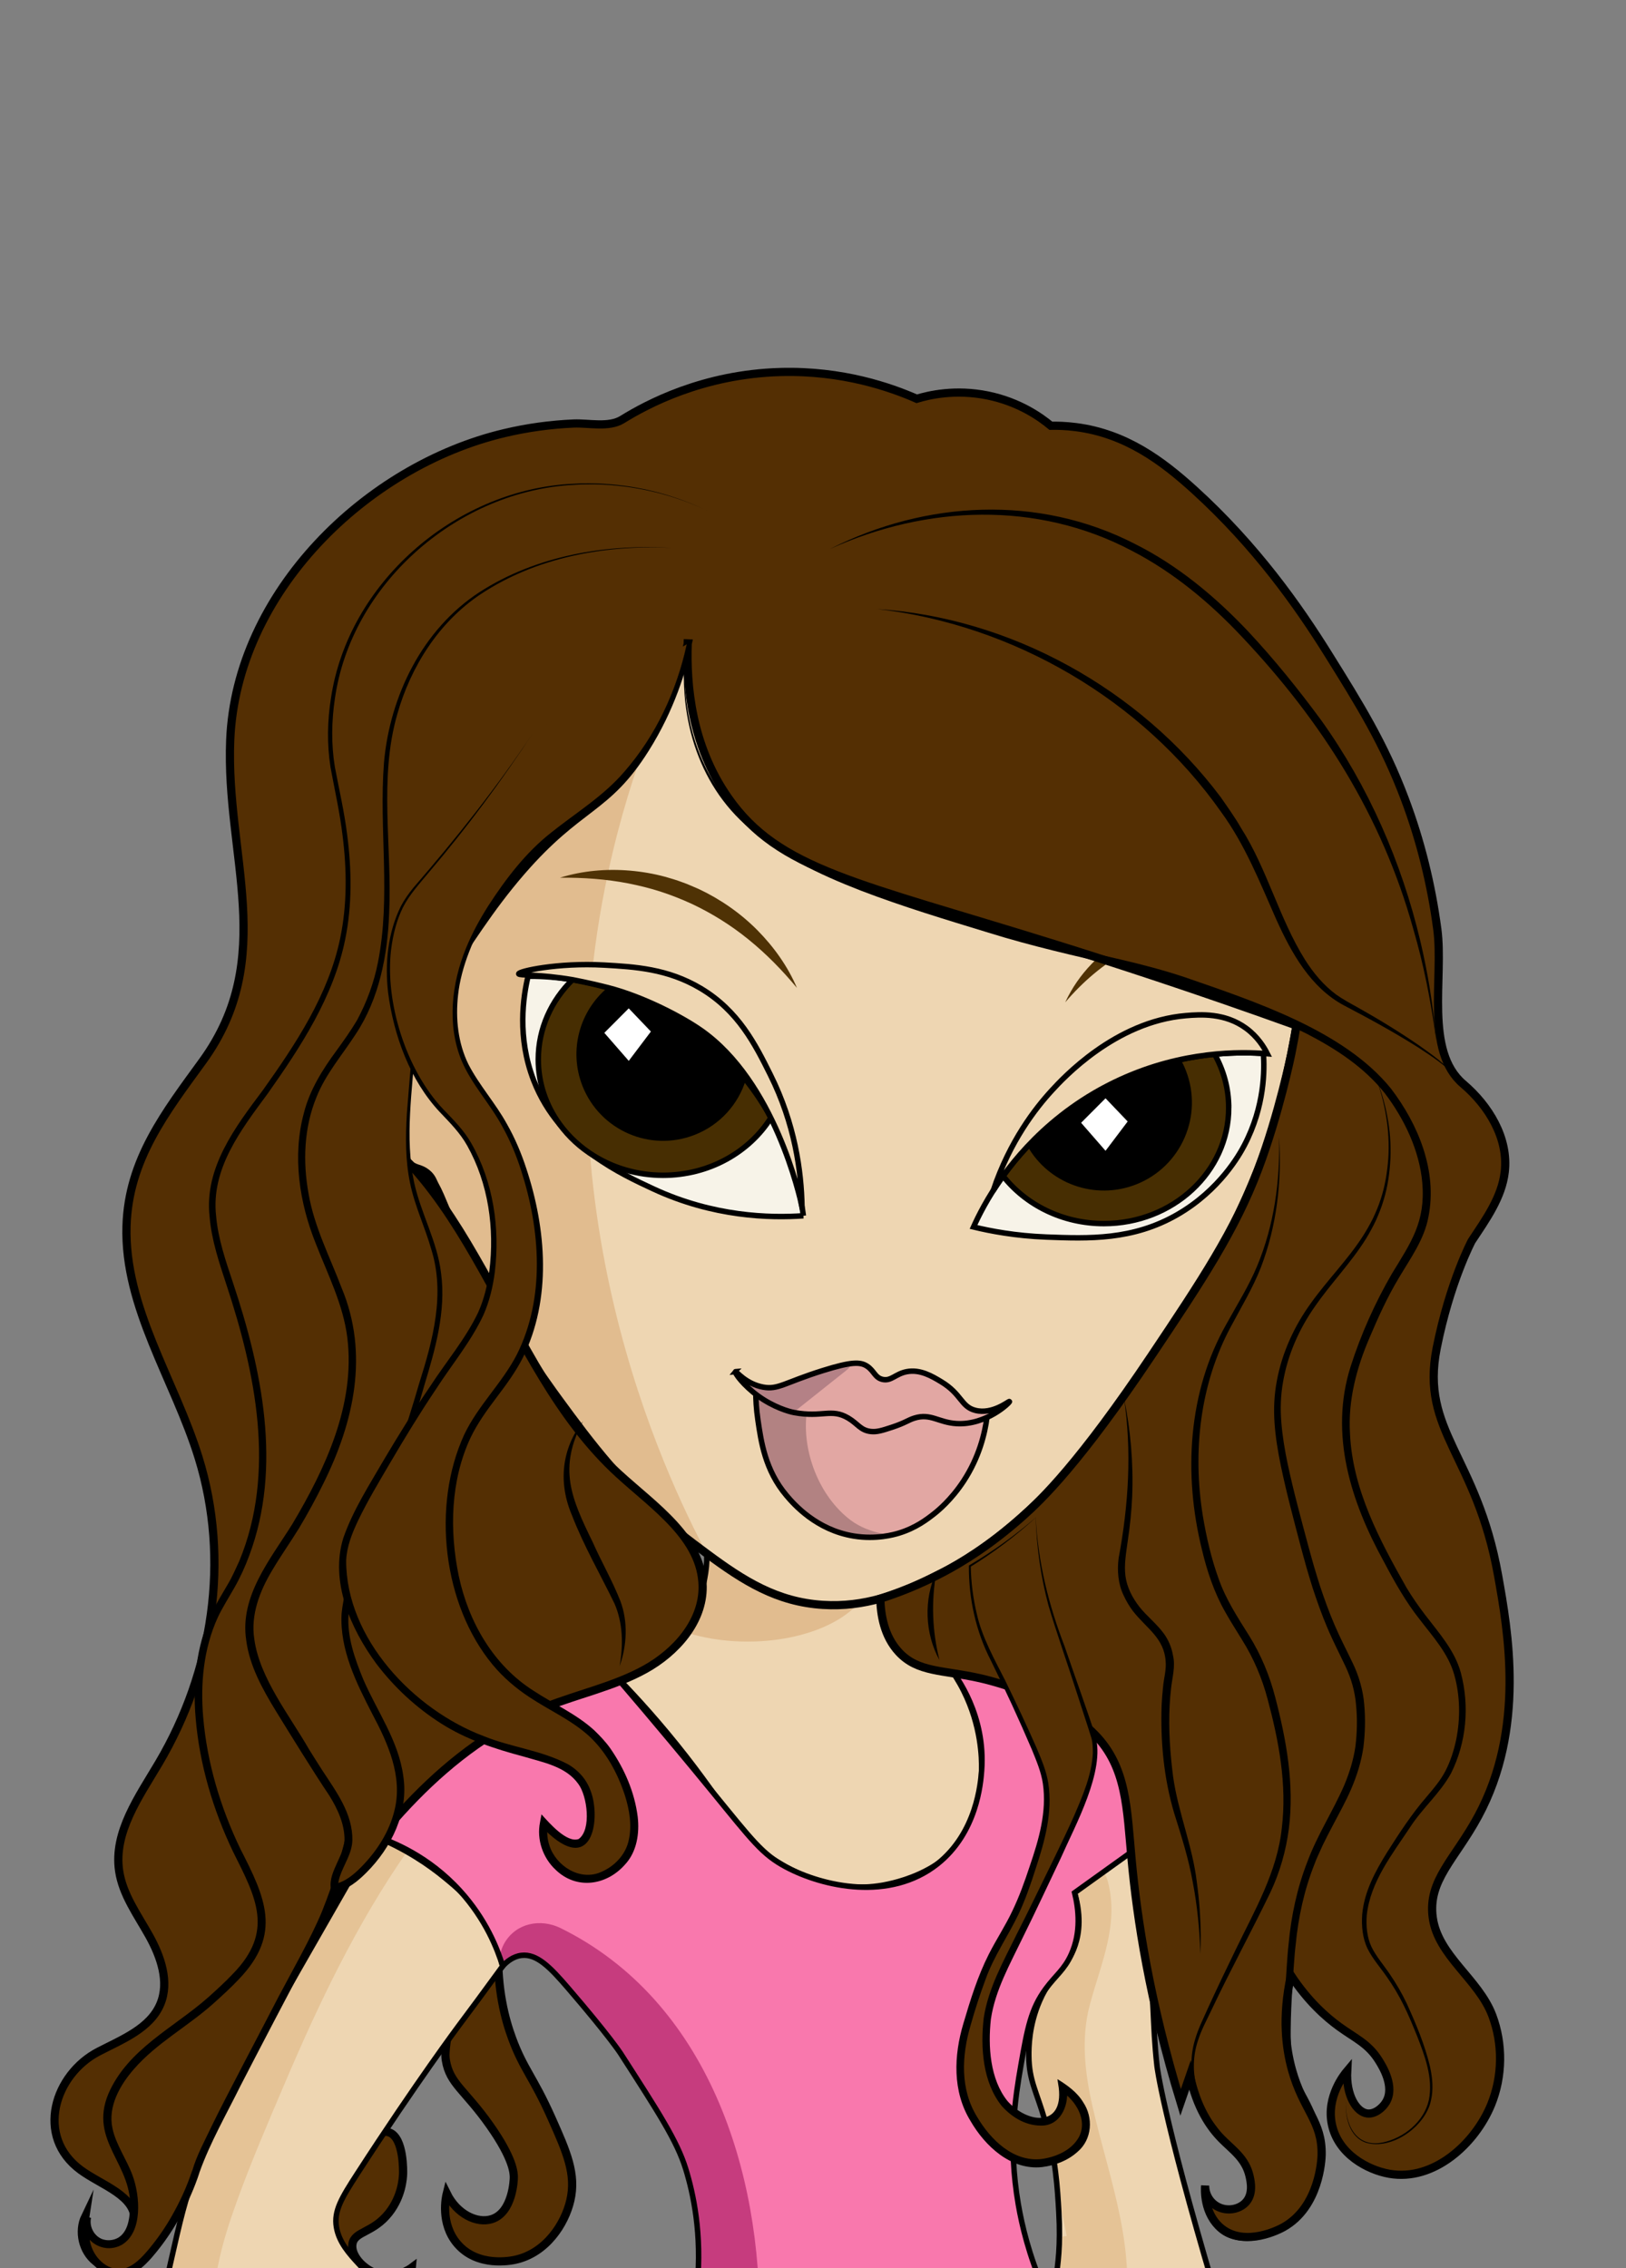 <?xml version="1.0" encoding="UTF-8"?>
<svg id="SO_3" data-name="SO 3" xmlns="http://www.w3.org/2000/svg" xmlns:xlink="http://www.w3.org/1999/xlink" viewBox="0 0 595 830">
  <rect x="0" y="0" width="595" height="830" fill="#808080" stroke="none"/>
  <defs>
    <style>
      .cls-1, .cls-2, .cls-3, .cls-4, .cls-5, .cls-6, .cls-7, .cls-8, .cls-9, .cls-10 {
        stroke: #000;
        stroke-miterlimit: 10;
      }

      .cls-1, .cls-8 {
        fill: none;
      }

      .cls-1, .cls-9, .cls-10 {
        stroke-width: 3px;
      }

      .cls-11 {
        clip-path: url(#clippath);
      }

      .cls-12, .cls-6 {
        fill: #f978ad;
      }

      .cls-13, .cls-3, .cls-10 {
        fill: #eed6b2;
      }

      .cls-14, .cls-4 {
        fill: #e2a7a3;
      }

      .cls-3, .cls-4, .cls-5, .cls-6, .cls-7, .cls-8 {
        stroke-width: 2px;
      }

      .cls-5 {
        fill: #472e02;
      }

      .cls-7 {
        fill: #f7f3e8;
      }

      .cls-15 {
        clip-path: url(#clippath-1);
      }

      .cls-16 {
        clip-path: url(#clippath-4);
      }

      .cls-17 {
        clip-path: url(#clippath-3);
      }

      .cls-18 {
        clip-path: url(#clippath-2);
      }

      .cls-19 {
        clip-path: url(#clippath-6);
      }

      .cls-20 {
        clip-path: url(#clippath-5);
      }

      .cls-9, .cls-21 {
        fill: #542f03;
      }

      .cls-22, .cls-23, .cls-21, .cls-24, .cls-25, .cls-26, .cls-27, .cls-28, .cls-29 {
        stroke-width: 0px;
      }

      .cls-23 {
        fill: #4f3205;
      }

      .cls-24 {
        fill: #c63c7e;
      }

      .cls-25 {
        fill: #e1bc8f;
      }

      .cls-26 {
        fill: #b28282;
      }

      .cls-27 {
        fill: #b48186;
      }

      .cls-28 {
        fill: #fff;
      }

      .cls-29 {
        fill: #e5c396;
      }
    </style>
    <clipPath id="clippath">
      <path class="cls-3" d="M259.04,555.85c-3.26,4.47,1.4,8.68-1.24,22.01-.78,3.95-2.68,12.96-9.61,21.08-8.13,9.52-18.74,12.59-23.56,13.64,5.21,5.29,13.54,14.08,22.94,25.73,19.41,24.07,21.97,33.78,36.59,42.79,5.05,3.12,19.15,11.53,37.21,8.99,3.67-.52,24.37-3.85,33.49-20.77,4.03-7.47,4.19-14.6,4.34-21.39.11-4.84-.2-16.5-6.51-29.15-1.88-3.76-3.82-6.69-5.27-8.68-5.11.19-12.16-.43-17.67-4.96-10.21-8.39-4.58-21.52-11.78-34.11-12.01-21-51.25-25.68-58.91-15.19Z"/>
    </clipPath>
    <clipPath id="clippath-1">
      <path class="cls-3" d="M392.78,691.1c3.04,9.5,2.14,16.19.67,20.63-2.89,8.71-8.25,9.53-12.98,20.3-4.02,9.15-4.02,17.37-3.99,20.3.1,9.24,2.82,12.86,5.99,23.96,3.87,13.52,4.49,24.44,4.99,33.27,1.39,24.47-4.33,28.16.33,34.93,11.37,16.53,53.91,6.9,55.56-.67.19-.86.87-6.38.87-6.37h0c-18.89-63.84-20.84-81.46-20.84-81.46-1.84-16.64-.67-21.99-3.85-49.48-1.46-12.62-3.03-22.93-4.13-29.7-7.54,4.77-15.08,9.54-22.62,14.31Z"/>
    </clipPath>
    <clipPath id="clippath-2">
      <path class="cls-3" d="M137.25,671.91c-4.6,8.04-20.91,36.52-30.41,53.12-7.2,12.57-24.51,42.78-35.13,69.39-3.93,9.86-5.75,17.9-9.38,33.97-2.05,9.07-2.02,10.57-1.33,12.29,6.95,17.19,59.34,4.33,70.25.86,1.73-.55,4.32-1.47,5.14-3.66,2.16-5.8-11.44-11.85-13.28-22.9-1-5.98,1.9-10.72,7.71-19.7,21.54-33.29,37.2-54.24,37.2-54.24,3.5-4.68,9.07-12.17,15.91-21.58-.97-4.33-2.95-10.78-7.28-17.56-4.49-7.02-9.41-11.12-14.14-14.99-5.29-4.33-13.62-10.21-25.27-14.99Z"/>
    </clipPath>
    <clipPath id="clippath-3">
      <path class="cls-10" d="M470.06,396.84c-7.05,30.68-20,54.59-30.07,73.16-10,18.45-26.88,45.82-53.62,73.17-19.02,19.45-31.7,27.3-41.09,32.07-6.79,3.44-14.42,7.31-23.16,9.73-6.35,1.76-13.3,2.77-20.94,2.29-16.83-1.03-29-8.72-42.55-18.77-1.66-1.22-3.34-2.49-5.06-3.78-1.67-1.26-3.28-2.52-4.85-3.78-20.28-16.31-32.69-33.02-44.26-48.83-3.44-4.7-28.29-38.68-41.59-70.16-1.25-2.95-2.27-5.61-3.96-8.66-.37-.68-.79-2.09-2.05-3.37-1.64-1.64-3.55-2.16-4.05-2.31-4.99-1.5-16.88-11.26-23.56-23.96-2.06-3.92-3.14-7.2-3.77-10.15-.92-4.31-1.68-7.9-.2-11.18,3.06-6.75,13.45-7.36,14.31-7.4.45-8.36,1.62-19.87,4.74-33.2,10.89-46.5,42.86-102.51,90.47-135.72,14.97-10.44,31.49-18.63,49.38-23.57,10.84-2.99,22.18-4.78,34-5.16,48.81-1.56,98.27,23.03,127.98,61.48,46.4,60.05,29.37,134.23,23.9,158.1Z"/>
    </clipPath>
    <clipPath id="clippath-4">
      <path class="cls-6" d="M224.62,612.59c-11.11,2.28-27.89,7.14-45.65,18.32-21.94,13.81-34.99,30.75-41.72,40.99,6.34,2.06,19.45,7.27,31,19.93,9.59,10.51,13.81,21.43,15.69,27.62,1.44-1.57,3.75-3.54,6.83-3.93,5.75-.72,10.73,4.56,17.11,11.97,15.14,17.59,19.19,23.88,19.19,23.88,13.71,21.32,20.66,31.95,23.84,42.24,2.74,8.88,6.06,23.81,4.18,43.08,24.6.38,49.49.58,74.66.61,17.44.02,34.75-.05,51.92-.21-5.15-12-7.7-22.64-9.05-30.49-3.84-22.34-.99-39.63.92-50.63,2.4-13.8,3.71-20.85,9.13-28.23,3.63-4.94,6.82-6.98,9.35-12.61,3.65-8.13,2.68-16.56,1.22-22.55,6.95-4.98,13.9-9.97,20.85-14.95-.8-15.3-3.69-27.24-6.23-35.34-3.06-9.77-5.22-12.74-6.88-14.62-3.77-4.25-8.6-6.9-26.81-11.62-6.97-1.81-16.03-3.95-26.76-5.94,2.74,3.48,13.3,17.72,11.78,37.83-.33,4.38-1.71,22.71-16.26,34.18-17.4,13.71-41.77,8.26-55.36,1.01-8.62-4.6-12.23-9.57-27.01-27.65-7.89-9.65-20.16-24.49-35.93-42.88Z"/>
    </clipPath>
    <clipPath id="clippath-5">
      <path class="cls-4" d="M276.57,509.27c0,2.57.15,6.13.77,10.32,1.14,7.71,2.55,18.32,10.49,27.69,2.62,3.1,10.88,12.57,24.6,14.79,8.25,1.33,14.82-.55,16.54-1.08,6.18-1.9,10.24-5.03,12.91-7.13,1.21-.95,6.18-4.96,10.76-11.96,5.73-8.77,7.75-17.49,8.52-23.24-2.28-.47-5.8-1.15-10.13-1.77-18.7-2.65-29.06-.73-42.21-1.34-7.65-.35-18.73-1.68-32.23-6.28Z"/>
    </clipPath>
    <clipPath id="clippath-6">
      <path class="cls-4" d="M269.15,501.92c.18-.23,3.74,4.49,10.11,5.66,5.51,1.01,7.72-1.63,21.83-6.06,10.46-3.28,13.7-3.23,16.17-1.62,2.63,1.72,2.85,4.19,5.66,4.85,3.19.75,4.72-2.03,8.89-2.83,4.91-.93,9.25,1.67,12.53,3.64,7.63,4.58,7.23,9.13,12.53,10.51,6.38,1.66,12.39-3.52,12.53-3.23.17.35-8.49,8.74-19.4,8.08-6.59-.4-9.42-3.86-15.36-2.02-2.4.74-3.3,1.73-8.21,3.35-3.68,1.21-5.57,1.81-7.79,1.56-3.78-.43-4.77-2.86-8.25-4.91-6.26-3.69-9.36-.09-19.81-2.02-1.8-.33-7.47-1.91-13.25-6.12-5.09-3.71-8.59-8.31-8.17-8.84Z"/>
    </clipPath>
  </defs>
  <g>
    <path class="cls-9" d="M170.25,713.81c-3.13,11.97-4.99,21.82-6.13,28.78-1.3,7.93-1.24,9.59-.97,11.3,1.39,8.61,6.97,10.85,16.15,23.9,8.61,12.24,8.74,17.45,8.72,19.05,0,.53-.31,12.71-8.07,15.18-5.45,1.73-12.79-1.88-16.47-9.37-.28,1.11-2.53,10.93,3.88,18.42,7.44,8.7,19.65,6.17,21.31,5.8,11.21-2.52,18.02-13.06,20.02-21.64,2.27-9.7-1.38-17.89-6.78-30.03-6.86-15.41-10.29-17.89-14.53-29.39-2.58-7-5.48-17.89-5.07-32.84-4.02.28-8.03.55-12.05.83Z"/>
    <path class="cls-9" d="M142.56,780.35c5.26,2.07,4.96,14.36,4.94,15.07-.06,1.72-.46,8.33-5.19,14.32-5.83,7.4-12.54,6.66-13.34,11.34-.71,4.16,3.86,9.17,8.89,10.89,6.65,2.27,12.32-1.83,12.84-2.22-.18,2.06-.9,6.72-4.45,9.38-5.93,4.46-15.4.09-20-3.46-11.11-8.56-9.75-24.54-9.63-25.68,1.79-17.73,19.02-32.36,25.93-29.64Z"/>
  </g>
  <g>
    <path class="cls-22" d="M310.43,746.1c13.19-4.56,26.97-7.19,40.11-11.93,3.21-1.16,6.41-2.43,9.42-4.05,1.7-.92.19-3.51-1.51-2.59-5.61,3.04-11.85,4.93-17.93,6.76-6.98,2.1-14.04,3.95-21.06,5.92-3.29.93-6.58,1.88-9.82,2.99-1.81.63-1.03,3.53.8,2.89h0Z"/>
    <g>
      <path class="cls-13" d="M259.04,555.85c-3.26,4.47,1.4,8.68-1.24,22.01-.78,3.95-2.68,12.96-9.61,21.08-8.13,9.52-18.74,12.59-23.56,13.64,5.21,5.29,13.54,14.08,22.94,25.73,19.41,24.07,21.97,33.78,36.59,42.79,5.05,3.12,19.15,11.53,37.21,8.99,3.67-.52,24.37-3.85,33.49-20.77,4.03-7.47,4.19-14.6,4.34-21.39.11-4.84-.2-16.5-6.51-29.15-1.88-3.76-3.82-6.69-5.27-8.68-5.11.19-12.16-.43-17.67-4.96-10.21-8.39-4.58-21.52-11.78-34.11-12.01-21-51.25-25.68-58.91-15.19Z"/>
      <g class="cls-11">
        <ellipse class="cls-25" cx="273.59" cy="575.64" rx="45.13" ry="25.05"/>
      </g>
      <path class="cls-8" d="M259.04,555.85c-3.26,4.47,1.4,8.68-1.24,22.01-.78,3.95-2.68,12.96-9.61,21.08-8.13,9.52-18.74,12.59-23.56,13.64,5.21,5.29,13.54,14.08,22.94,25.73,19.41,24.07,21.97,33.78,36.59,42.79,5.05,3.12,19.15,11.53,37.21,8.99,3.67-.52,24.37-3.85,33.49-20.77,4.03-7.47,4.19-14.6,4.34-21.39.11-4.84-.2-16.5-6.51-29.15-1.88-3.76-3.82-6.69-5.27-8.68-5.11.19-12.16-.43-17.67-4.96-10.21-8.39-4.58-21.52-11.78-34.11-12.01-21-51.25-25.68-58.91-15.19Z"/>
    </g>
    <g>
      <path class="cls-13" d="M392.78,691.1c3.04,9.5,2.14,16.19.67,20.63-2.89,8.71-8.25,9.53-12.98,20.3-4.02,9.15-4.02,17.37-3.99,20.3.1,9.24,2.82,12.86,5.99,23.96,3.87,13.52,4.49,24.44,4.99,33.27,1.39,24.47-4.33,28.16.33,34.93,11.37,16.53,53.91,6.9,55.56-.67.19-.86.87-6.38.87-6.37h0c-18.89-63.84-20.84-81.46-20.84-81.46-1.84-16.64-.67-21.99-3.85-49.48-1.46-12.62-3.03-22.93-4.13-29.7-7.54,4.77-15.08,9.54-22.62,14.31Z"/>
      <g class="cls-15">
        <path class="cls-29" d="M385.16,694.09c3.35,12.85-5.37,26.35-7.74,38.77-2.57,13.48-1.38,26.98,1.42,40.33,5.02,23.93,17.14,49.12,11.41,73.96l17.55-4.63c-3.77-4.83-5.68-10.68-6.71-16.63-.96-5.59-7.83-8.73-12.92-7.33-5.91,1.62-8.3,7.31-7.33,12.92,1.68,9.75,6.08,18.17,12.11,25.9,4.89,6.27,15.91,2.47,17.55-4.63,6.5-28.19-4.56-54.9-10.73-82.02-2.78-12.23-4.25-24.83-.98-37.11,4.01-15.08,10.76-29.18,6.62-45.09-3.4-13.07-23.66-7.53-20.25,5.58h0Z"/>
      </g>
      <path class="cls-8" d="M392.78,691.1c3.04,9.5,2.14,16.19.67,20.63-2.89,8.71-8.25,9.53-12.98,20.3-4.02,9.15-4.02,17.37-3.99,20.3.1,9.24,2.82,12.86,5.99,23.96,3.87,13.52,4.49,24.44,4.99,33.27,1.39,24.47-4.33,28.16.33,34.93,11.37,16.53,53.91,6.9,55.56-.67.19-.86.87-6.38.87-6.37h0c-18.89-63.84-20.84-81.46-20.84-81.46-1.84-16.64-.67-21.99-3.85-49.48-1.46-12.62-3.03-22.93-4.13-29.7-7.54,4.77-15.08,9.54-22.62,14.31Z"/>
    </g>
    <g>
      <path class="cls-13" d="M137.25,671.91c-4.6,8.04-20.91,36.52-30.41,53.12-7.2,12.57-24.51,42.78-35.13,69.39-3.93,9.86-5.75,17.9-9.38,33.97-2.05,9.07-2.02,10.57-1.33,12.29,6.95,17.19,59.34,4.33,70.25.86,1.73-.55,4.32-1.47,5.14-3.66,2.16-5.8-11.44-11.85-13.28-22.9-1-5.98,1.9-10.72,7.71-19.7,21.54-33.29,37.2-54.24,37.2-54.24,3.5-4.68,9.07-12.17,15.91-21.58-.97-4.33-2.95-10.78-7.28-17.56-4.49-7.02-9.41-11.12-14.14-14.99-5.29-4.33-13.62-10.21-25.27-14.99Z"/>
      <g class="cls-18">
        <path class="cls-29" d="M129.17,665.78c-19.7,28.23-34.12,59.52-47.45,91.14-13.68,32.44-30.26,65.92-25.2,102.06.86,6.16,8.71,9.52,14.15,8.03,6.63-1.82,8.9-7.97,8.03-14.15-2.23-15.89,2.49-32.12,7.82-46.91,5.29-14.71,11.52-29.15,17.65-43.53,12.58-29.53,26.45-58.64,44.87-85.03,3.56-5.1.93-12.78-4.13-15.73-5.73-3.35-12.17-.98-15.73,4.13h0Z"/>
        <path class="cls-22" d="M395.22,667.73v182.43c0,1.93,3,1.93,3,0v-182.43c0-1.93-3-1.93-3,0h0Z"/>
        <path class="cls-22" d="M405.63,773.54c3.7,27.25,8.03,54.41,12.99,81.45,1.39,7.61,2.84,15.21,4.33,22.81.37,1.89,3.26,1.09,2.89-.8-5.3-26.98-9.99-54.08-14.04-81.28-1.14-7.65-2.23-15.32-3.27-22.98-.11-.81-1.14-1.23-1.85-1.05-.87.23-1.16,1.05-1.05,1.85h0Z"/>
      </g>
      <path class="cls-8" d="M137.25,671.91c-4.6,8.04-20.91,36.52-30.41,53.12-7.2,12.57-24.51,42.78-35.13,69.39-3.93,9.86-5.75,17.9-9.38,33.97-2.05,9.07-2.02,10.57-1.33,12.29,6.95,17.19,59.34,4.33,70.25.86,1.73-.55,4.32-1.47,5.14-3.66,2.16-5.8-11.44-11.85-13.28-22.9-1-5.98,1.9-10.72,7.71-19.7,21.54-33.29,37.2-54.24,37.2-54.24,3.5-4.68,9.07-12.17,15.91-21.58-.97-4.33-2.95-10.78-7.28-17.56-4.49-7.02-9.41-11.12-14.14-14.99-5.29-4.33-13.62-10.21-25.27-14.99Z"/>
    </g>
    <g>
      <path class="cls-13" d="M470.06,396.84c-7.05,30.68-20,54.59-30.07,73.16-10,18.45-26.88,45.82-53.62,73.17-19.02,19.45-31.7,27.3-41.09,32.07-6.79,3.44-14.42,7.31-23.16,9.73-6.35,1.76-13.3,2.77-20.94,2.29-16.83-1.03-29-8.72-42.55-18.77-1.66-1.22-3.34-2.49-5.06-3.78-1.67-1.26-3.28-2.52-4.85-3.78-20.28-16.31-32.69-33.02-44.26-48.83-3.44-4.7-28.29-38.68-41.59-70.16-1.25-2.95-2.27-5.61-3.96-8.66-.37-.68-.79-2.09-2.05-3.37-1.64-1.64-3.55-2.16-4.05-2.31-4.99-1.5-16.88-11.26-23.56-23.96-2.06-3.92-3.14-7.2-3.77-10.15-.92-4.31-1.68-7.9-.2-11.18,3.06-6.75,13.45-7.36,14.31-7.4.45-8.36,1.62-19.87,4.74-33.2,10.89-46.5,42.86-102.51,90.47-135.72,14.97-10.44,31.49-18.63,49.38-23.57,10.84-2.99,22.18-4.78,34-5.16,48.81-1.56,98.27,23.03,127.98,61.48,46.4,60.05,29.37,134.23,23.9,158.1Z"/>
      <g class="cls-17">
        <path class="cls-25" d="M299.79,162.78c-22.69,26.96-60.68,79.79-77.19,156.15-26.43,122.31,20.58,220.32,36.02,249.56-15.43.06-55.15-1.97-86.59-30.42-21.91-19.82-29.4-42.5-39.04-77.19-12.35-44.47-24.07-86.67-9.76-139.29,14.61-53.71,47.62-86.26,60.33-98.48,44.8-43.08,94.84-56.07,116.22-60.33Z"/>
      </g>
      <path class="cls-1" d="M470.06,396.84c-7.05,30.68-20,54.59-30.07,73.16-10,18.45-26.88,45.82-53.62,73.17-19.02,19.45-31.7,27.3-41.09,32.07-6.79,3.44-14.42,7.31-23.16,9.73-6.35,1.76-13.3,2.77-20.94,2.29-16.83-1.03-29-8.72-42.55-18.77-1.66-1.22-3.34-2.49-5.06-3.78-1.67-1.26-3.28-2.52-4.85-3.78-20.28-16.31-32.69-33.02-44.26-48.83-3.44-4.7-28.29-38.68-41.59-70.16-1.25-2.95-2.27-5.61-3.96-8.66-.37-.68-.79-2.09-2.05-3.37-1.64-1.64-3.55-2.16-4.05-2.31-4.99-1.5-16.88-11.26-23.56-23.96-2.06-3.92-3.14-7.2-3.77-10.15-.92-4.31-1.68-7.9-.2-11.18,3.06-6.75,13.45-7.36,14.31-7.4.45-8.36,1.62-19.87,4.74-33.2,10.89-46.5,42.86-102.51,90.47-135.72,14.97-10.44,31.49-18.63,49.38-23.57,10.84-2.99,22.18-4.78,34-5.16,48.81-1.56,98.27,23.03,127.98,61.48,46.4,60.05,29.37,134.23,23.9,158.1Z"/>
    </g>
  </g>
  <g>
    <path class="cls-12" d="M224.62,612.59c-11.11,2.28-27.89,7.14-45.65,18.32-21.94,13.81-34.99,30.75-41.72,40.99,6.34,2.06,19.45,7.27,31,19.93,9.59,10.51,13.81,21.43,15.69,27.62,1.44-1.57,3.75-3.54,6.83-3.93,5.75-.72,10.73,4.56,17.11,11.97,15.14,17.59,19.19,23.88,19.19,23.88,13.71,21.32,20.66,31.95,23.84,42.24,2.74,8.88,6.06,23.81,4.18,43.08,24.6.38,49.49.58,74.66.61,17.44.02,34.75-.05,51.92-.21-5.15-12-7.7-22.64-9.05-30.49-3.84-22.34-.99-39.63.92-50.63,2.4-13.8,3.71-20.85,9.13-28.23,3.63-4.94,6.82-6.98,9.35-12.61,3.65-8.13,2.68-16.56,1.22-22.55,6.95-4.98,13.9-9.97,20.85-14.95-.8-15.3-3.69-27.24-6.23-35.34-3.06-9.77-5.22-12.74-6.88-14.62-3.77-4.25-8.6-6.9-26.81-11.62-6.97-1.81-16.03-3.95-26.76-5.94,2.74,3.48,13.3,17.72,11.78,37.83-.33,4.38-1.71,22.71-16.26,34.18-17.4,13.71-41.77,8.26-55.36,1.01-8.62-4.6-12.23-9.57-27.01-27.65-7.89-9.65-20.16-24.49-35.93-42.88Z"/>
    <g class="cls-16">
      <path class="cls-24" d="M190.01,731.45c5.26,2.6,10.26,5.6,14.99,9.07,1.13.83-.64-.61,1.18.93,1.17.99,2.33,1.96,3.47,2.98,2.09,1.87,4.09,3.83,6.03,5.86,7.36,7.71,12.82,15.66,18.21,26.46,11.36,22.75,14.43,48.72,13.98,74.3-.14,7.85,7,15.36,15,15,8.25-.37,14.85-6.59,15-15,1-56.32-18.78-118.88-72.71-145.51-7.26-3.58-16.23-1.95-20.52,5.38-3.87,6.62-1.91,16.92,5.38,20.52h0Z"/>
    </g>
    <path class="cls-8" d="M224.62,612.59c-11.11,2.28-27.89,7.14-45.65,18.32-21.94,13.81-34.99,30.75-41.72,40.99,6.34,2.06,19.45,7.27,31,19.93,9.59,10.51,13.81,21.43,15.69,27.62,1.44-1.57,3.75-3.54,6.83-3.93,5.75-.72,10.73,4.56,17.11,11.97,15.14,17.59,19.19,23.88,19.19,23.88,13.71,21.32,20.66,31.95,23.84,42.24,2.74,8.88,6.06,23.81,4.18,43.08,24.6.38,49.49.58,74.66.61,17.44.02,34.75-.05,51.92-.21-5.15-12-7.7-22.64-9.05-30.49-3.84-22.34-.99-39.63.92-50.63,2.4-13.8,3.71-20.85,9.13-28.23,3.63-4.94,6.82-6.98,9.35-12.61,3.65-8.13,2.68-16.56,1.22-22.55,6.95-4.98,13.9-9.97,20.85-14.95-.8-15.3-3.69-27.24-6.23-35.34-3.06-9.77-5.22-12.74-6.88-14.62-3.77-4.25-8.6-6.9-26.81-11.62-6.97-1.81-16.03-3.95-26.76-5.94,2.74,3.48,13.3,17.72,11.78,37.83-.33,4.38-1.71,22.71-16.26,34.18-17.4,13.71-41.77,8.26-55.36,1.01-8.62-4.6-12.23-9.57-27.01-27.65-7.89-9.65-20.16-24.49-35.93-42.88Z"/>
  </g>
  <path class="cls-7" d="M455.35,419.07c-1.65,3.16-8.92,16.39-24.57,25.4-16.31,9.38-32.34,8.78-47.92,8.19-11.32-.43-20.53-2.21-26.62-3.69,1.74-3.87,5.12-10.76,10.81-18.65,2.6-3.61,5.68-7.44,9.31-11.28,6.02-6.38,13.55-12.81,22.88-18.4,11.31-6.78,22.46-10.65,32.3-12.81,4.64-1.02,8.99-1.66,12.93-2.05,7.91-.78,14.18-.54,17.85-.29.4,5.77.56,19.19-6.97,33.58Z"/>
  <path class="cls-7" d="M293.98,444.88c-12.29.85-32.89.38-54.88-9.83-6.06-2.81-14.02-6.52-21.71-12.06-4.41-3.17-8.73-6.95-12.55-11.52-.02-.03-.05-.07-.07-.1-3.79-4.52-7.08-9.82-9.49-16.05-6.12-15.84-3.82-30.6-2.05-38.09,2.66-.02,8.54.03,16.28,1.26,3.88.62,8.23,1.53,12.87,2.87,12.21,3.53,26.47,10.06,39.66,22.08,4.14,3.78,7.75,7.7,10.88,11.67,3.67,4.62,6.7,9.3,9.21,13.86,8.84,16.09,11.16,30.64,11.85,35.91Z"/>
  <path class="cls-5" d="M449.62,405.35c0,23.42-20.45,42.39-45.67,42.39-15.16,0-28.6-6.86-36.9-17.42,2.6-3.61,5.68-7.44,9.31-11.28,6.02-6.38,13.55-12.81,22.88-18.4,11.31-6.78,22.46-10.65,32.3-12.81,4.64-1.02,8.99-1.66,12.93-2.05,3.29,5.85,5.15,12.51,5.15,19.57Z"/>
  <path class="cls-2" d="M415.57,432.94c-14.9,5.86-31.58-.33-39.21-13.9,6.02-6.38,13.55-12.81,22.88-18.4,11.31-6.78,22.46-10.65,32.3-12.81.72,1.27,1.36,2.6,1.91,4,6.41,16.29-1.59,34.69-17.88,41.11Z"/>
  <path class="cls-5" d="M282.13,408.97c-7.91,12.61-22.63,21.09-39.49,21.09-9.34,0-18.02-2.6-25.25-7.07-4.94-3.04-9.21-6.96-12.55-11.52-.02-.03-.05-.07-.07-.1-4.93-6.77-7.8-14.92-7.8-23.7,0-11.31,4.77-21.58,12.54-29.18,3.88.62,8.23,1.53,12.87,2.87,12.21,3.53,26.47,10.06,39.66,22.08,4.14,3.78,7.75,7.7,10.88,11.67,3.67,4.62,6.7,9.3,9.21,13.86Z"/>
  <path class="cls-22" d="M272.92,395.11c-2.74,8.88-9.35,16.47-18.67,20.14-16.29,6.41-34.69-1.59-41.11-17.88-5.14-13.07-1-27.5,9.24-36.01,12.21,3.53,26.47,10.06,39.66,22.08,4.14,3.78,7.75,7.7,10.88,11.67Z"/>
  <path class="cls-28" d="M230.07,368.97c2.7,2.83,5.41,5.66,8.11,8.49-2.7,3.58-5.4,7.15-8.1,10.73-2.98-3.42-5.96-6.83-8.94-10.25,2.98-2.99,5.96-5.98,8.94-8.97Z"/>
  <path class="cls-28" d="M404.54,401.88c2.7,2.83,5.41,5.66,8.11,8.49-2.7,3.58-5.4,7.15-8.1,10.73-2.98-3.42-5.96-6.83-8.94-10.25,2.98-2.99,5.96-5.98,8.94-8.97Z"/>
  <path class="cls-3" d="M363.45,435.64c6.16-18.24,15.52-30.17,21.45-36.63,3.97-4.33,23.15-25.21,49.05-27.37,5.34-.45,14.29-1.06,22.04,4.62,4.14,3.04,6.48,6.8,7.75,9.32-9.94-.79-30.75-1.09-53.76,9.42-26.92,12.3-41.19,32.25-46.52,40.63Z"/>
  <path class="cls-3" d="M293.47,441.52c-.24-12.92-2.62-30.29-11.57-48.24-5.49-11.02-11.65-23.38-25.52-31.63-12.08-7.19-24.1-7.88-35.34-8.51-17-.94-31.28,2.26-31.22,3.21.04.68,7.37.06,19.69,2.15,0,0,6.3,1.18,12.87,2.87,13.12,3.36,27.12,10.77,34,15.55,27.08,18.82,36.42,61.38,37.09,64.6Z"/>
  <g>
    <g>
      <path class="cls-14" d="M276.57,509.27c0,2.57.15,6.13.77,10.32,1.14,7.71,2.55,18.32,10.49,27.69,2.62,3.1,10.88,12.57,24.6,14.79,8.25,1.33,14.82-.55,16.54-1.08,6.18-1.9,10.24-5.03,12.91-7.13,1.21-.95,6.18-4.96,10.76-11.96,5.73-8.77,7.75-17.49,8.52-23.24-2.28-.47-5.8-1.15-10.13-1.77-18.7-2.65-29.06-.73-42.21-1.34-7.65-.35-18.73-1.68-32.23-6.28Z"/>
      <g class="cls-20">
        <path class="cls-26" d="M276.86,511.57c.02,5.55-4.13,10.48-4.44,16.21-.39,7.08,2.69,13.94,5.08,20.44,5.12,13.93,10.79,27.66,16.88,41.2,1.77,3.94,7.5,4.89,10.95,2.87,4.06-2.37,4.65-6.99,2.87-10.95-5.52-12.28-10.62-24.74-15.26-37.38-1.71-4.64-5.38-11.28-4.44-16.36,1.05-5.69,4.4-9.98,4.38-16.04-.04-10.29-16.04-10.31-16,0h0Z"/>
        <path class="cls-26" d="M279.22,516.65c-2.42,18.39,6.66,39.36,20.93,51.1,16.61,13.65,41.89,11.82,62.05,11.13,10.27-.35,10.32-16.35,0-16-8.86.3-17.75.61-26.6-.01-8.06-.57-17.67-1.58-24.32-6.6-11.65-8.81-17.94-25.39-16.06-39.61.57-4.29-4.08-8-8-8-4.79,0-7.43,3.7-8,8h0Z"/>
      </g>
      <path class="cls-8" d="M276.57,509.27c0,2.57.15,6.13.77,10.32,1.14,7.71,2.55,18.32,10.49,27.69,2.62,3.1,10.88,12.57,24.6,14.79,8.25,1.33,14.82-.55,16.54-1.08,6.18-1.9,10.24-5.03,12.91-7.13,1.21-.95,6.18-4.96,10.76-11.96,5.73-8.77,7.75-17.49,8.52-23.24-2.28-.47-5.8-1.15-10.13-1.77-18.7-2.65-29.06-.73-42.21-1.34-7.65-.35-18.73-1.68-32.23-6.28Z"/>
    </g>
    <g>
      <path class="cls-14" d="M269.15,501.92c.18-.23,3.74,4.49,10.11,5.66,5.51,1.01,7.72-1.63,21.83-6.06,10.46-3.28,13.7-3.23,16.17-1.62,2.63,1.72,2.85,4.19,5.66,4.85,3.19.75,4.72-2.03,8.89-2.83,4.91-.93,9.25,1.67,12.53,3.64,7.63,4.58,7.23,9.13,12.53,10.51,6.38,1.66,12.39-3.52,12.53-3.23.17.35-8.49,8.74-19.4,8.08-6.59-.4-9.42-3.86-15.36-2.02-2.4.74-3.3,1.73-8.21,3.35-3.68,1.21-5.57,1.81-7.79,1.56-3.78-.43-4.77-2.86-8.25-4.91-6.26-3.69-9.36-.09-19.81-2.02-1.8-.33-7.47-1.91-13.25-6.12-5.09-3.71-8.59-8.31-8.17-8.84Z"/>
      <g class="cls-19">
        <path class="cls-27" d="M295.62,487.25c-11.44,9.1-22.89,18.2-34.33,27.3-4.23,3.36-3.51,10.63,0,14.14,4.18,4.18,9.9,3.37,14.14,0,11.44-9.1,22.89-18.2,34.33-27.3,4.23-3.36,3.51-10.63,0-14.14-4.18-4.18-9.9-3.37-14.14,0h0Z"/>
      </g>
      <path class="cls-8" d="M269.15,501.92c.18-.23,3.74,4.49,10.11,5.66,5.51,1.01,7.72-1.63,21.83-6.06,10.46-3.28,13.7-3.23,16.17-1.62,2.63,1.72,2.85,4.19,5.66,4.85,3.19.75,4.72-2.03,8.89-2.83,4.91-.93,9.25,1.67,12.53,3.64,7.63,4.58,7.23,9.13,12.53,10.51,6.38,1.66,12.39-3.52,12.53-3.23.17.35-8.49,8.74-19.4,8.08-6.59-.4-9.42-3.86-15.36-2.02-2.4.74-3.3,1.73-8.21,3.35-3.68,1.21-5.57,1.81-7.79,1.56-3.78-.43-4.77-2.86-8.25-4.91-6.26-3.69-9.36-.09-19.81-2.02-1.8-.33-7.47-1.91-13.25-6.12-5.09-3.71-8.59-8.31-8.17-8.84Z"/>
    </g>
  </g>
  <path class="cls-23" d="M389.82,366.73c9.49-20.65,33.93-34.79,56.5-28.13,7.36,2.15,14,6.25,19.05,11.67-7.94-4.71-16.2-7.87-25.15-8.5-19.98-1.43-37.78,10.18-50.39,24.96h0Z"/>
  <path class="cls-23" d="M291.64,361.51c-5.46-6.57-11.31-12.53-17.72-17.72-6.39-5.2-13.36-9.55-20.74-13.03-3.71-1.7-7.5-3.21-11.39-4.47-3.89-1.27-7.87-2.24-11.91-3.04-8.1-1.58-16.42-2.16-24.96-2.08,8.17-2.55,16.94-3.32,25.6-2.59,4.33.37,8.66,1.11,12.88,2.25,2.1.59,4.2,1.22,6.25,1.99,2.07.71,4.05,1.66,6.07,2.5,7.92,3.73,15.22,8.81,21.35,14.98,6.11,6.17,11.22,13.33,14.56,21.21Z"/>
  <path class="cls-9" d="M251.65,235.41c-.52,15.21,1.29,37.18,14.82,56.51,18.51,26.44,46.85,30.94,119.84,53.7,20.04,6.25,50.6,16.11,88.11,29.64-.42,2.58-1.05,6.16-1.91,10.4,0,0-4.47,21.93-12.14,42.25-8.42,22.29-20.7,40.82-38.94,68.05-26.34,39.32-40.26,52.73-47.37,59.04-12.19,10.83-22.47,16.9-28.77,20.25-9.06,4.8-17.17,7.83-23.16,9.73.14,5.79,1.32,13.68,6.79,19.57,6.97,7.5,15.97,6.44,29.8,9.57,2.87.65,28.42,6.67,41.98,20.64,11.62,11.97,11.64,26.89,13.4,45.84,1.98,21.31,6.5,51.41,17.91,88.72,1.14-3.3,2.27-6.6,3.41-9.9,2.53,11.97,7.43,18.99,11.62,23.24,3.9,3.97,8.76,7.13,10.22,13.67.42,1.89,1.5,6.7-1.63,9.8-2.37,2.35-6.56,3.14-9.99,1.37-2.87-1.48-4.67-4.48-4.65-7.75-.09,1.14-.65,10.43,6.04,15.72,8.79,6.94,21.45.15,22.54-.46,13.34-7.41,14.01-25.02,14.05-26.42.29-12.49-6.73-16.32-10.86-31.23-2.09-7.54-3.75-19-.37-34.53,6.23,9.44,12.74,15.2,17.61,18.74,6.05,4.4,10.71,6.2,14.61,12.49,1.31,2.11,5.89,9.49,2.62,15.06-1.36,2.32-4.2,4.56-6.89,4.24-4.01-.47-7.83-6.64-7.37-15.56-1.07,1.27-7.68,9.36-5.61,19.49,2.24,10.97,13.12,16.73,20.97,18.13,16.4,2.92,31.53-11.11,37.32-25.29,4.22-10.33,4.36-22.26.4-32.69-5.02-13.23-19.86-21.76-21.77-35.77-1.86-13.64,8.13-21.33,16.62-37.07,17.32-32.1,10.92-67.86,7.28-88.16-7.86-43.92-28.5-52.69-22.46-83.11,4.82-24.25,12.8-39.23,12.8-39.23,5.21-7.88,11.03-15.91,12.11-25.29,1.42-12.27-5.79-24.16-15.21-32.16-14.18-12.04-7.12-38.85-9.47-56.6-2.16-16.29-6.1-32.34-11.89-47.73-7.62-20.26-16.56-34.6-28.04-53-10.85-17.41-26.37-39.49-48.96-60.02-11.76-10.69-25.11-20.66-43.35-23.01-3.8-.49-7-.54-9.18-.5-3.54-2.95-11.39-8.69-23.11-11.08-11.88-2.42-21.52-.14-25.96,1.21-9.44-4.15-27.12-10.43-49.94-9.79-28.32.79-48.84,11.82-57.85,17.4-4.86,3.01-12.27,1.22-17.69,1.44-8.55.36-17.06,1.54-25.38,3.51-50.73,11.99-98.15,58.4-100.36,112.3-1.73,42.34,17.41,79.64-10.1,117.52-13.57,18.69-27.11,36.02-27.85,60.29-.9,29.8,17.56,56.3,26.38,84.79,11.58,37.41,5.25,78.2-14.52,111.7-7.3,12.36-16.67,25.33-14.56,39.53,1.28,8.65,6.69,16.01,10.96,23.65,4.26,7.63,7.51,16.9,4.16,24.98-3.75,9.03-14.01,13-22.69,17.5-16.03,8.31-23.29,30.99-6.48,43.33,7.77,5.7,20.35,9.33,19.74,18.95-.31,4.9-5.2,9.01-10.08,8.48s-8.77-5.61-8.01-10.46c-2.63,5.48-.98,12.68,3.78,16.47,4.76,3.79,12.15,3.78,16.9,0,3.8-3.03,5.67-7.81,7.44-12.34,14.97-38.45,33.77-75.4,56.05-110.13,21.35-33.29,47.69-65.95,84.47-80.5,12.02-4.75,24.9-7.46,36.21-13.71,11.31-6.26,21.21-17.37,21.07-30.29-.2-17.7-17.64-29.25-30.7-41.2-22.37-20.45-35.15-48.62-49.78-74.59-7.36-13.07-15.23-26.01-25.21-37.27-9.26-10.43-27.69-17.99-30.49-32.28-1.54-7.9.15-18.38,6.48-22.5,4.71-3.06,9.55-1.03,14.46-.98,17.63.2,24.87-25.13,48.87-52.82,21.47-24.77,31.06-22.24,45.38-44.99,9.32-14.81,13.5-28.97,15.57-38.5Z"/>
  <g>
    <path class="cls-21" d="M379.01,555.32c.56,12.07,2.4,21.59,3.98,28.06,1.95,7.97,3.66,11.82,9.9,30.43,4.9,14.62,7.35,21.93,7.52,22.88,2.23,12.28-6,27.67-20.9,58.75-12.68,26.45-19.46,35.74-18.64,52.53.25,5.06,1.12,19.13,10.75,25.33.98.63,8.41,5.41,13.57,1.83,3.09-2.14,4.4-6.61,3.67-11.37,5.87,3.78,9.26,9.81,8.43,15.4-1.21,8.21-11.03,12.23-17.6,12.47-12.05.43-21.75-11.56-25.66-20.9-5.81-13.86-1.22-27.55,3.67-42.16,6.54-19.53,11.9-20.23,19.07-41.8,4.42-13.31,7.41-22.31,5.87-34.1-.77-5.87-4.79-14.55-12.83-31.9-6.34-13.69-10.29-19.03-12.83-30.06-1.68-7.3-2.03-13.52-2.06-17.65,3.88-2.34,8.01-5.06,12.28-8.19,4.41-3.23,8.34-6.46,11.83-9.55Z"/>
    <path class="cls-22" d="M379.01,555.32c.8,16.29,4.74,32.08,10.6,47.23,3.39,9.99,8.06,22.74,11.22,32.63,3.73,12.76-7.41,32.81-12.64,44.69-4.65,9.77-9.21,19.58-14.02,29.29-4.61,9.61-10.01,19.08-11.58,29.72-1.08,9.92-.33,21.95,6.07,29.93,7.25,8.22,20.47,9.71,18.77-4.82,0,0-.49-3.19-.49-3.19,3.58,2.18,7.21,4.77,9.43,8.46,3.77,5.61,3.3,13.57-2.04,18.11-3.57,3.24-8.23,5.01-12.97,5.6-11.41,1.28-20.95-7.72-26.22-16.86-6.67-10.82-6.12-23.95-2.61-35.68,2.56-8.66,5.23-17.31,9.32-25.39,2.71-5.34,6-10.3,8.54-15.68,2.58-5.33,4.56-10.88,6.42-16.51,3.32-9.68,6.29-19.87,4.81-30.14-.63-4.32-2.38-8.42-4.03-12.49-4.67-10.94-9.66-21.76-14.93-32.45-5.54-10.67-8.19-22.72-8.12-34.71,0,0,0-.2,0-.2l.16-.1c8.58-5.08,16.73-10.91,24.29-17.45h0ZM379.01,555.32c-7.39,6.73-15.4,12.79-23.94,18.04,0,0,.16-.29.16-.29.1,5.94.85,11.86,2.24,17.61,1.85,8.38,6.6,16.84,10.47,24.48,3.92,8.07,7.72,16.14,11.34,24.36,1.74,4.17,3.6,8.4,4.31,12.94,1.65,10.63-1.25,21.17-4.55,31.14-1.82,5.7-3.78,11.43-6.35,16.87-3.86,8.05-9.07,15.43-12.05,23.82-2.04,5.5-3.91,11.22-5.49,16.87-3.28,11.14-3.85,23.4,2.45,33.53,4.89,8.28,13.2,16.45,23.43,15.35,5.3-.7,11.05-3.16,13.73-7.96,3.4-6.3-1.16-13.64-6.69-17.1,0,0,2.21-1.44,2.21-1.44,1.09,5.81-1.54,13.6-8.34,14.23-6.12.38-11.51-2.81-15.4-7.18-6.97-8.7-7.78-21.42-6.58-32.09,1.64-10.91,7.18-20.72,11.95-30.46,4.9-9.63,9.57-19.38,14.33-29.1,2.35-4.86,4.69-9.73,6.87-14.66,3.15-7.34,6.4-14.84,6.8-22.87-.02-1.8-.06-4.04-.64-5.76-.18-.79-5.2-16.04-5.6-17.36-2.85-8.96-7.42-21.93-10.02-30.89-2.83-10.48-4.3-21.28-4.67-32.09h0Z"/>
  </g>
  <path class="cls-22" d="M320.67,222.84c49.33,3.08,96.45,29.47,126.04,68.88,2.47,3.56,5.29,7.51,7.44,11.28,9.58,15.07,13.96,33.11,23.33,48.09,3.12,4.94,6.89,9.49,11.57,12.92,2.16,1.55,5.23,3.23,7.56,4.51,7.8,4.37,15.43,9.04,22.8,14.11,4.82,3.45,9.88,6.88,13.42,11.71-3.78-4.61-8.95-7.78-13.86-11.05-8.75-5.54-17.94-10.55-27.12-15.36-12.28-6.52-19.31-19.29-24.82-31.47-6-13.58-11.4-27.31-20.2-39.36-28.94-41.11-76.19-68.63-126.16-74.28h0Z"/>
  <path class="cls-22" d="M303.83,200.82c34.9-17.65,76.25-19.9,111.46-1.79,15.74,7.87,29.49,19.35,41.51,32.08,9.58,10.26,18.32,21.11,26.65,32.42,17.32,24.21,29.46,52,36.31,80.91,2.8,11.88,4.75,23.98,5.75,36.14-1.82-13.81-4.49-27.51-8.41-40.84-11.45-41.14-33.38-75.68-62.49-106.56-11.76-12.56-25.23-23.8-40.57-31.71-34.61-18.24-75.02-16.56-110.21-.64h0Z"/>
  <path class="cls-22" d="M251.29,233.77c-3.21,24.25,3.16,50.35,21.95,66.95,12.1,11,27.25,17.86,42.4,23.63,23.03,8.31,46.59,15.32,70.33,21.29,15.92,3.74,32.13,6.76,47.69,11.98,25.19,8.74,58.17,19.46,75.32,40.7,10.02,13.12,17.05,30.15,13.74,46.9-1.52,8.35-6.68,15.33-10.84,22.4-4.19,6.97-7.54,14.35-10.71,21.84-4.78,11.08-7.92,23.01-7.17,35.13.92,20.41,10.83,38.98,20.71,56.42,2.08,3.46,4.39,6.77,6.86,10,4.97,6.51,10.81,12.98,13.01,21.15,3.22,12.17,2.03,25.47-3.61,36.74-4.06,7.36-10.4,12.67-14.91,19.63-6.59,9.95-14.6,20.04-15.92,32.25-.29,3.95.04,8.03,1.71,11.58,1.71,3.54,4.46,6.65,6.75,10.07,2.34,3.4,4.41,6.99,6.18,10.71,3.4,7.51,6.61,15.07,8.51,23.12.9,4.04,1.28,8.28.34,12.35-1.99,9.49-14.25,18.22-23.72,15.46-6.3-2.13-7.76-9.67-7.44-15.55-.43,8.37,3.42,17.53,13.52,15.45,7.72-1.62,15.15-7.64,16.87-15.53,1.61-8.07-1.46-16.08-4.35-23.53-1.54-3.78-3.08-7.57-4.89-11.2-1.8-3.64-3.87-7.13-6.22-10.44-2.35-3.4-5.12-6.47-6.98-10.23-1.86-3.89-2.23-8.24-1.96-12.41.72-8.4,4.83-15.96,9.19-22.95,4.41-6.93,8.92-13.88,14.3-20.1,2.65-3.13,5.26-6.18,7.06-9.71,1.8-3.52,3.02-7.38,3.85-11.29,1.56-7.78,1.46-16.09-.7-23.72-2.19-7.84-7.77-13.89-12.66-20.28-5.12-6.46-9.21-13.76-13.04-21.01-12.12-21.96-20.11-46.71-12.22-71.56,3.78-11.8,8.87-23.17,15.07-33.9,7.06-11.58,12.34-18.92,11.15-33.28-1.04-11.82-6.54-23.33-13.7-32.76-7.54-9.52-17.84-16.24-28.59-21.8-21.87-10.8-45.15-19.01-68.84-24.81-15.92-3.65-31.99-7.29-47.62-12.17-15.67-4.79-31.37-9.51-46.68-15.38-15.26-5.93-30.49-13.06-42.57-24.37-18.72-16.99-24.93-43.37-21.19-67.77h0Z"/>
  <path class="cls-22" d="M503.27,393.73c3.86,9.5,5.99,19.83,5.53,30.17-.26,5.15-.97,10.32-2.51,15.28-.72,2.49-1.7,4.91-2.75,7.28-1.1,2.35-2.35,4.63-3.7,6.85-5.51,8.83-12.78,16.24-18.57,24.61-5.87,8.3-10.04,17.75-11.76,27.72-.89,4.95-1.05,10.01-.61,15.05.41,5.04,1.26,10.06,2.31,15.05,2.12,9.99,4.85,19.89,7.49,29.81.66,2.49,1.38,4.93,2.06,7.39.69,2.46,1.5,4.88,2.24,7.32,1.62,4.84,3.33,9.64,5.35,14.31,1.99,4.69,4.35,9.17,6.6,13.88,2.28,4.69,3.83,10,4.26,15.23.48,5.23.34,10.5-.31,15.73-.77,5.23-2.36,10.3-4.42,15.11-2.06,4.82-4.63,9.31-6.99,13.85-1.22,2.25-2.33,4.54-3.47,6.82-.54,1.15-1.04,2.31-1.57,3.47l-.78,1.74-.68,1.77c-3.74,9.42-5.92,19.42-6.88,29.55-.31,2.52-.48,5.08-.67,7.64l-.51,7.67c-.32,5.11-.58,10.23-.62,15.33-.04,2.55.02,5.09.16,7.62.15,2.52.43,5.04,1.05,7.4.14.6.35,1.16.54,1.74.23.55.46,1.1.75,1.67.55,1.13,1.16,2.24,1.77,3.36,1.24,2.23,2.52,4.5,3.61,6.88,1.1,2.38,1.98,4.88,2.59,7.43.62,2.57.95,5.15,1.2,7.73.48,5.18.12,10.58-1.8,15.52-.97,2.46-2.32,4.77-4.01,6.79-1.68,2.02-3.61,3.81-5.7,5.38-2.09,1.56-4.38,2.84-6.77,3.89-2.38,1.05-4.93,1.77-7.52,2.06-2.59.29-5.27.14-7.76-.7-2.5-.81-4.73-2.39-6.35-4.43-1.66-2.02-2.72-4.44-3.43-6.92-.68-2.49-1.02-5.06-1.04-7.63.1,2.57.52,5.12,1.26,7.56.78,2.43,1.89,4.78,3.56,6.69,1.62,1.94,3.79,3.41,6.2,4.13,2.4.75,4.97.84,7.46.5,2.5-.34,4.94-1.09,7.23-2.16,2.29-1.06,4.48-2.35,6.48-3.91,3.96-3.11,7.33-7.07,9.02-11.79,1.73-4.7,2.04-9.83,1.5-14.84-.28-2.52-.64-5.05-1.26-7.46-.62-2.43-1.49-4.79-2.57-7.06-1.08-2.27-2.36-4.47-3.64-6.71-.64-1.12-1.27-2.25-1.86-3.43-.3-.57-.58-1.2-.85-1.83-.23-.64-.47-1.28-.63-1.93-.72-2.59-1.03-5.21-1.23-7.81-.18-2.6-.28-5.19-.27-7.78-.02-5.17.17-10.32.42-15.47.12-2.57.3-5.14.47-7.71.18-2.57.34-5.13.64-7.71.93-10.31,3.12-20.59,6.92-30.3,3.65-9.78,9.39-18.54,13.4-27.78,1.96-4.64,3.44-9.44,4.15-14.39.6-4.96.71-10.02.23-15.01-.41-5.01-1.76-9.74-3.93-14.3-2.15-4.57-4.57-9.2-6.57-13.98-2.04-4.77-3.76-9.66-5.38-14.57-.74-2.47-1.55-4.93-2.24-7.42-.68-2.49-1.4-4.97-2.05-7.46-2.6-9.94-5.29-19.86-7.39-29.99-1.03-5.06-1.91-10.19-2.27-15.4-.38-5.2-.15-10.49.85-15.64,1.91-10.28,6.39-20.01,12.48-28.39,6.03-8.45,13.35-15.75,18.88-24.31,1.37-2.14,2.64-4.34,3.77-6.62,1.08-2.3,2.09-4.63,2.85-7.06,1.61-4.83,2.42-9.9,2.79-14.99.32-5.1.04-10.23-.8-15.29-.81-5.06-2.16-10.03-3.95-14.85Z"/>
  <path class="cls-22" d="M468.04,416.29c1.09,16.03-.87,32.39-6.64,47.47-2.94,7.56-7.19,14.48-10.9,21.52-11.42,21.06-14.14,45.91-10.35,69.38,1.3,7.8,3.09,15.6,5.78,23.04,2.65,7.56,6.95,14.12,11.21,20.91,4.3,6.9,7.48,14.6,9.5,22.45,4.09,15.61,7.04,31.91,4.99,48.09-1.03,8.08-3.31,16-6.79,23.37-7.02,14.51-14.68,28.51-21.56,43.06-1.71,3.63-3.66,7.15-4.84,10.91-3.99,11.52-.02,24.26,7.95,33.2-8.47-8.76-12.78-21.64-9.03-33.53,1.13-3.94,3-7.54,4.6-11.2,3.34-7.3,6.8-14.54,10.32-21.76,6.91-14.28,15.13-28.33,16.78-44.36,1.91-15.84-1.09-31.72-5.18-47.02-2.03-7.67-5.09-14.93-9.3-21.65-2.05-3.4-4.27-6.77-6.25-10.34-4.03-7.1-6.65-14.92-8.51-22.83-6.81-27.41-5.16-57.73,9.01-82.59,3.89-7.07,8.16-13.82,11.21-21.19,6.15-14.74,8.43-30.97,7.99-46.92h0Z"/>
  <path class="cls-22" d="M411.25,511.35c2.48,11.82,3.52,24.04,3.05,36.14-.22,5.5-.83,11.07-1.64,16.48-.59,4.34-1.37,8.67-.82,12.75.53,4.11,2.54,7.95,5.07,11.21,2.72,3.46,6.24,6.11,8.92,9.76,1.75,2.37,2.93,5.22,3.41,8.13.94,3.92-.29,8.07-.7,11.87-.25,2.14-.43,4.3-.54,6.47-.45,8.66.18,17.43,1.28,26,1.83,13.02,7.11,25.35,8.66,38.47.91,6.56,1.38,13.15,1.45,19.76,0,2.2-.04,4.4-.12,6.59-.31-8.78-1.12-17.53-2.78-26.12-1.53-8.67-4.16-16.93-6.81-25.33-3.8-12.75-5.07-26.25-4.61-39.53.11-2.22.27-4.44.52-6.66.29-3.29,1.25-6.29.95-9.49-.58-8.45-6.87-11.89-11.86-18.18-1.4-1.83-2.58-3.82-3.53-5.92-2.01-4.14-2.4-9.08-1.81-13.57,3.61-19.4,4.9-39.14,1.92-58.83h0Z"/>
  <g>
    <path class="cls-21" d="M258.67,186.76c-23.03-10.92-49.95-12.95-74.12-4.57-27.74,9.61-51.83,33.19-60.12,61.64-3.81,13.09-4.88,27.29-1.99,40.66,4.86,22.51,7.76,44.55.92,67.09-4.86,16-13.99,30.29-23.43,43.94-7.76,11.23-17.48,22.07-21,35.58-4.06,15.62,2.81,30.87,7.37,45.54,10.98,35.35,16.69,75.21-4.31,108.13-11.44,17.93-10.86,40.46-6.45,60.49,2.4,10.88,6.14,21.46,10.95,31.51,3.4,7.11,7.45,14.08,8.89,21.83,2.7,14.55-7.67,23.75-17.44,32.68-11.5,10.51-26.11,17.23-34.56,30.89-2.72,4.41-4.49,9.58-4.01,14.74.68,7.24,5.57,13.33,7.99,20.19,1.55,4.4,2.07,9.17,1.5,13.8-.37,3.05-1.32,6.21-3.61,8.26-2.56,2.29-6.63,2.68-9.58.92-2.95-1.76-4.54-5.53-3.74-8.87-1.76,5.73-.67,12.49,3.54,16.75,2.26,2.29,4.79,3.47,7.32,3.73,5.22.54,9.52-3.93,12.8-7.84,11.58-13.83,16.12-29.46,16.12-29.46,1.92-6.61,11-24.04,29.17-58.91,11.88-22.8,16.22-28.87,21.56-44.7,1.34-3.97,5.45-16.14,7.08-27.68,4.91-34.67-12.79-44.3-16.85-73.96-6.32-46.14,34.7-55.63,37.45-113.98,1.82-38.55-16.14-33.52-14.74-76.06,1.08-33.14,12.38-48.5,22.94-114.21,1.75-10.87,2.97-19.59,3.51-24.34"/>
    <path class="cls-22" d="M258.67,186.76c-3.66-1.67-7.94-3.42-11.78-4.62-1.64-.59-4.37-1.29-6.07-1.78-1.77-.41-4.4-1.06-6.18-1.36-5.02-.98-10.6-1.59-15.7-1.72-1.67-.11-4.6-.01-6.32-.01,0,0-3.16.19-3.16.19l-1.58.09c-41.47,3.15-79.41,36.49-85.33,78.06-1.24,8.28-1.37,16.75-.02,25,1.56,8.29,3.49,16.56,4.52,24.95,1.65,12.64,1.83,25.58-.72,38.12-4.24,21.03-16.24,39.3-28.41,56.55-9.73,13.19-20.81,27.5-18.83,44.78.71,8.25,3.46,16.24,6.12,24.23,10.61,31.78,18.16,67.59,5.96,100.05-1.45,3.95-3.31,8.02-5.39,11.66-1.67,2.93-4.72,7.87-6.12,10.97-5.18,11.36-6.37,24.16-5.3,36.51,1.43,16.67,6.31,32.96,13.55,48.02,9.11,17.8,15.5,31.14-.5,47.78-2.96,3.14-6.1,5.99-9.26,8.84-9.54,8.54-20.78,14.44-29.12,24.02-5.13,5.87-9.63,13.74-7.87,21.72,1.23,5.91,5.21,11.4,7.35,17.23,2.78,7.57,3.74,20.59-3.77,25.28-7.22,4.18-16.07-2.06-14.21-10.42,0,0,2.77.76,2.77.76-.85,2.77-.98,5.79-.35,8.62,1.07,5.42,5.95,10.62,11.7,9.99,4.13-.67,7.57-4.52,10.25-7.79,2.95-3.6,5.59-7.44,7.9-11.49,2.98-5.22,5.53-10.71,7.41-16.42,0,0,.09-.27.09-.27l.02-.07v-.03c-.01.07-.01.15,0,.22,1.71-5.93,4.67-11.18,7.26-16.68,4.87-10.08,18.88-36.45,24.25-46.92,4.95-9.38,11.97-21.65,15.93-31.22,4.31-10.74,7.83-22.01,9.96-33.4,3.59-19.26-.08-33.08-8.22-50.39-7.23-16.07-11.44-34.71-6.32-52.03,4.98-17.17,17.4-30.65,25.14-46.46,7.96-15.55,11.54-33.19,11-50.61-.11-5.81-.99-11.59-2.75-17.09-1.74-5.52-4.55-10.68-6.75-16.18-6.74-16.54-5.79-35.04-3.2-52.37,3.02-17.37,8.63-34.14,12.57-51.29,4.06-17.03,7.49-34.45,10.04-51.79,0,0,2.58-17.4,2.58-17.4-1.47,10.38-3.35,24.69-5.14,34.81-3.83,23.16-9.58,45.95-15.48,68.64-2.86,11.35-4.89,22.91-5.23,34.62-1.73,38.82,15.7,39.76,15.04,72.42,0,23.35-7.15,43.04-19.79,62.41-14.65,22.48-22.59,37.58-15.51,65.04,2.92,11.38,8.94,21.55,12.63,32.75,5.87,17.11,2.9,35.71-2.31,52.59-3.3,11.31-7.87,22.37-13.56,32.67-5.6,10.42-18.98,36.05-24.48,46.74-5.14,10.39-11.04,20.64-14.95,31.53,0,0,.05-.38.05-.38-.01.15-.04.31-.08.46l-.07.23-.09.29-.19.58-.39,1.14c-1.88,5.29-4.26,10.38-7.04,15.25-2.37,4.18-5.11,8.17-8.15,11.89-3.17,3.83-6.8,7.94-12.02,8.8-7.41.88-13.49-5.43-14.89-12.17-.74-3.33-.6-6.83.39-10.09l2.77.76c-.81,3.32,1.44,7.34,4.89,8,1.69.39,3.58.11,5.06-.76,3.27-2,4.04-6.22,4.28-9.91,1.39-16.88-15.23-25.2-7.88-42.76,7.1-16.39,23.97-24.16,36.51-35.27,3.12-2.8,6.25-5.64,9.08-8.64,15.15-15.55,8.45-27.85.07-44.56-7.36-15.37-12.31-32-13.74-49.02-1.09-12.8.19-26.08,5.59-37.87,1.49-3.27,4.41-7.98,6.23-11.15,1.6-2.68,2.82-5.56,4.14-8.38,13.47-32.5,5.98-68.93-4.72-101.23-2.62-8-5.41-16.17-6.13-24.82-2.01-17.86,9.41-32.83,19.46-46.24,12.09-16.98,24.05-34.96,28.33-55.66,2.57-12.33,2.44-25.07.87-37.53-.99-8.39-2.87-16.61-4.4-24.92-1.34-8.44-1.18-17.07.16-25.47,6.3-41.93,44.78-75.41,86.71-78.26,0,0,1.59-.08,1.59-.08l3.17-.16c1.72-.02,4.62-.04,6.34.06,5.11.18,10.72.83,15.73,1.85,1.9.3,4.32,1,6.18,1.41,1.75.5,4.37,1.23,6.07,1.84,3.83,1.24,8.1,3.02,11.75,4.72h0Z"/>
  </g>
  <path class="cls-22" d="M342.68,575.07c-1.97,10.82-1.58,21.73,1.1,32.39-5.39-9.75-5.82-22.29-1.1-32.39h0Z"/>
  <g>
    <path class="cls-21" d="M245.92,200.49c-30.73-1.99-67.78,6.74-87.04,32.16-11.9,15.71-17.46,33.88-17.97,53.44-.79,30.8,6.26,65.74-12.36,92.76-4.63,6.72-9.86,13.13-13.23,20.56-7.2,15.87-5.9,34.71-.18,50.78,3.66,10.29,8.72,20.09,11.61,30.65,3.02,11.02,2.77,22.32.39,33.44-3.18,14.85-9.91,28.57-17.45,41.65-8.49,14.73-21.48,27.81-17.81,46.13,1.93,9.63,7.2,18.21,12.38,26.55,5.31,8.56,10.39,17.04,16.02,25.41,3.92,5.82,7.34,12.41,7.22,19.43-.09,5.77-5.95,12.11-5.07,17.35,4.77-.69,9.08-4.78,12.21-8.2,6.36-6.93,11.12-15.66,11.84-25.04,1.35-17.65-10.91-31.17-16.48-46.86-2.82-7.94-4.77-14.77-3.36-23.33,1.18-7.2,3.9-14.04,6.53-20.85,6.4-16.58,13.35-33.04,18.21-50.14,4.77-16.76,11.75-34.02,8.99-51.77-1.29-8.27-4.65-15.99-7.37-23.85-5.94-17.18-3.7-31.83-1.31-60.46,3.15-37.75,14.3-72.63,14.3-72.63h0"/>
    <path class="cls-22" d="M245.92,200.49c-24.22-1.21-49.55,3.36-69.99,16.91-15.26,10.15-25.61,26.46-30.55,43.92-6.83,23.71-1.84,48.56-2.98,72.86-.58,15.35-3.59,31.19-12.21,44.2-4.92,7.62-11.08,14.68-14.39,23.11-4.58,11.13-5.03,23.61-2.88,35.36,2.07,12.05,7.71,22.93,12.05,34.33,10.15,24.19,4.58,49.14-6.71,71.8-2.73,5.54-5.66,10.91-8.84,16.22-3.23,5.27-6.79,10.25-9.84,15.45-4.53,7.55-7.91,16.27-6.52,25.16,1.92,14.21,12.99,28.03,19.98,40.23,1.61,2.59,3.23,5.18,4.88,7.74,5.06,7.75,11.18,15.84,11.02,25.62-.14,4.92-3.16,8.89-4.61,13.32-.44,1.34-.68,2.67-.5,3.85l-1.58-1.16c3.83-.64,7.09-3.36,9.83-6.12,5.75-5.81,10.41-12.96,12.3-20.95,3.05-12.4-2.46-24.48-8.2-35.28-5.81-11.28-11.92-23.53-11.18-36.59,1.19-12.42,7.52-24.84,11.8-36.42,6.43-15.65,11.9-31.57,16.58-47.81,5.02-15.83,9.6-32.83,4.41-49.17-2.31-8.12-6.05-15.84-7.74-24.18-1.75-8.39-1.67-17-1.16-25.43,1.34-16.88,2.61-33.75,5.41-50.45,2.84-16.67,6.68-33.18,11.69-49.33-7.15,24.3-12.04,49.32-14.01,74.58-1.06,16.69-3.91,33.8-.46,50.33,2.44,11.35,8.57,21.78,9.9,33.44,1.82,13.87-2.16,27.71-6.12,40.8-4.58,16.3-9.99,32.38-16.32,48.08-4.09,11.28-10.28,23.77-11.44,35.75-.6,8.24,2.31,16.37,5.41,23.91,5.04,11.64,12.89,22.41,14.62,35.32,2.04,13.18-4.35,26.23-13.53,35.37-3.15,3.14-6.76,6.19-11.41,6.94,0,0-1.37.21-1.37.21l-.21-1.37c-.49-3.51,1.07-6.59,2.39-9.57,1.26-2.76,2.6-5.49,2.63-8.1.06-5.88-2.5-11.41-5.58-16.36-5.77-8.56-14.11-22.1-19.61-31.03-4.79-7.84-9.57-16.42-10.78-25.76-2.48-16.16,8.89-29.72,16.86-42.51,12.18-20.46,23.12-43.89,20.14-68.2-1.49-12.07-7.12-23.08-11.51-34.37-6.05-14.96-8.68-32.08-4.37-47.93,2.11-8.33,6.81-15.85,11.8-22.61,2.63-3.62,5.37-7.45,7.64-11.29,3.56-6.63,6.19-13.73,7.64-21.16,4.81-24.13.31-48.68,2.21-73.09,2.15-24.39,14.07-48.79,34.94-62.37,20.7-13.38,46.16-17.69,70.47-16.2h0Z"/>
  </g>
  <g>
    <path class="cls-21" d="M251.29,235.77c-2,9.44-6.2,23.83-16.11,38.38-16.57,24.33-32.05,24.06-49.44,48.17-7.03,9.76-21.67,30.06-19.01,53.87,2.45,22.01,17.14,24.37,25.99,55.14,2.2,7.64,6.96,24.84,3.8,45-5.05,32.26-24.46,34.35-30.42,64.02-3.91,19.47-1.38,47.57,14.58,67.18,16,19.66,34.24,16.98,45.63,39.93,1.8,3.62,10.41,21.1,2.54,32.32-.28.4-6.11,8.43-15.09,7.68-6.79-.56-12.1-5.88-14.07-11.49-1.3-3.72-.97-7.06-.63-8.87.39.45,8.28,9.33,13.14,7.24,4.35-1.87,5.02-11.96,2.5-18.74-5.98-16.09-28.87-10.71-53.74-26.87-18.25-11.86-36.12-34.37-35.62-57.48.2-9.37,6.49-20.12,19.06-41.24,23.01-38.68,31.57-41.96,35.08-61.07.82-4.45,3.96-23.9-4.72-44.09-7.13-16.58-14.44-15.56-23.1-32.55-3.47-6.82-14.69-31.3-6.82-55.12,3.71-11.23,8.53-12.86,27.82-37.8,9.99-12.91,17.6-23.98,22.57-31.5"/>
    <path class="cls-22" d="M251.29,235.77c-3.51,17.15-10.98,33.66-22.41,47.01-7.55,9.03-17.67,15.32-26.68,22.69-15.68,12.97-32.47,38.23-34.59,58.73-.94,8.53-.02,17.42,3.76,25.17,4,7.79,9.96,14.29,14.19,22.04,2.92,5.14,5.22,10.62,7.05,16.22,7.33,22.17,9.33,47.72-1.3,69.2-2.7,5.33-6.27,10.11-9.78,14.76-3.51,4.65-6.87,9.34-9.34,14.49-7.32,15.63-7.78,33.9-4.31,50.62,3.57,16.81,12.69,32.71,27.39,42,7.21,4.76,15.61,8.45,22.17,14.44,2.14,2.06,4.29,4.32,5.99,6.77,5.12,7.45,8.78,15.87,9.92,24.86.71,6.09-.3,12.9-4.7,17.57-6.75,7.63-17.75,9.25-25.37,1.81-4.64-4.32-6.94-11.06-5.68-17.29,0,0,.55-2.95.55-2.95,2.88,3.2,9.3,10.61,13.61,9.02,4.77-3.44,3.11-15.83-.13-20.14-4.57-6.46-12.99-7.91-20.17-10.07-10.37-2.75-20.85-6.2-29.99-12.03-9.19-5.81-17.23-13.3-23.79-21.94-9.37-12.76-17.01-30.04-12.04-46,3.56-10.22,9.5-19.34,14.87-28.64,5.46-9.19,11.1-18.31,17.12-27.16,5.78-8.85,12.8-17.16,17.33-26.68,2.13-4.76,3.39-9.89,4.09-15.11,1.97-15.61-.33-32.12-8.09-45.94-2.59-4.66-6.31-8.38-9.97-12.23-10.98-11.68-16.93-28.12-18.98-43.83-1.21-10.65-.11-21.86,4.68-31.56,1.25-2.41,2.85-4.6,4.52-6.69,15.73-18.16,30.73-36.96,44.03-57.01-11.71,17.86-24.46,35.06-38.32,51.34-3.39,4.1-7.06,8.07-9.46,12.77-2.34,4.7-3.63,9.98-4.31,15.18-2.44,19.35,5.52,44.5,19.03,58.69,3.7,3.84,7.63,7.75,10.28,12.47,8.07,14.14,10.53,31.03,8.61,47.08-.68,5.36-1.95,10.71-4.16,15.73-4.6,9.84-11.52,18.08-17.34,27.11-5.95,8.85-11.49,17.94-16.88,27.14-4.04,6.89-8.15,13.73-11.61,20.9-2.21,4.65-4.2,9.59-4.41,14.73-.07,28.53,24.75,54.63,50.38,64.26,9.93,4.05,20.96,5.14,30.56,10.16,3.74,2.02,6.92,5.5,8.4,9.56,3.61,8.83,1.63,27.94-11.83,18.65-2.34-1.63-4.33-3.49-6.23-5.58l2.57-.71c-.48,2.65-.33,5.4.52,7.91,2.42,7.56,11.24,13.14,18.9,9.72,4.88-2.05,9.06-6.36,10.15-11.71,1.2-5.31.26-11.08-1.46-16.46-2.67-8.09-6.83-15.8-13.1-21.6-6.48-5.89-14.42-9.31-21.79-14.21-4.96-3.26-9.57-7.2-13.4-11.8-18.37-22.1-22.41-58.33-10.46-84.29,5.07-10.67,13.9-18.9,19.24-29.26,10.45-20.83,8.57-45.77,1.56-67.43-1.76-5.51-3.98-10.86-6.79-15.9-4.43-8.33-11.27-15.44-15-24.26-5.4-13.14-3.63-28.3,1.65-41.17,2.23-5.46,5.07-10.64,8.22-15.59,6.38-9.82,13.59-19.3,22.84-26.6,9.11-7.3,19.21-13.39,26.85-22.33,11.54-13.2,19.15-29.54,22.84-46.64h0Z"/>
  </g>
  <path class="cls-22" d="M213.32,520.04c-9.13,17.24-4.35,28.06,3.55,44.23,3.26,7.34,7.19,14.08,10.15,21.61,2.85,7.59,2.39,16.27-.3,23.81,1.4-7.66,1.26-15.8-1.88-22.95-5.16-10.64-11.21-21.05-15.5-32.16-5.12-11.91-3.9-24.34,3.98-34.54h0Z"/>
</svg>